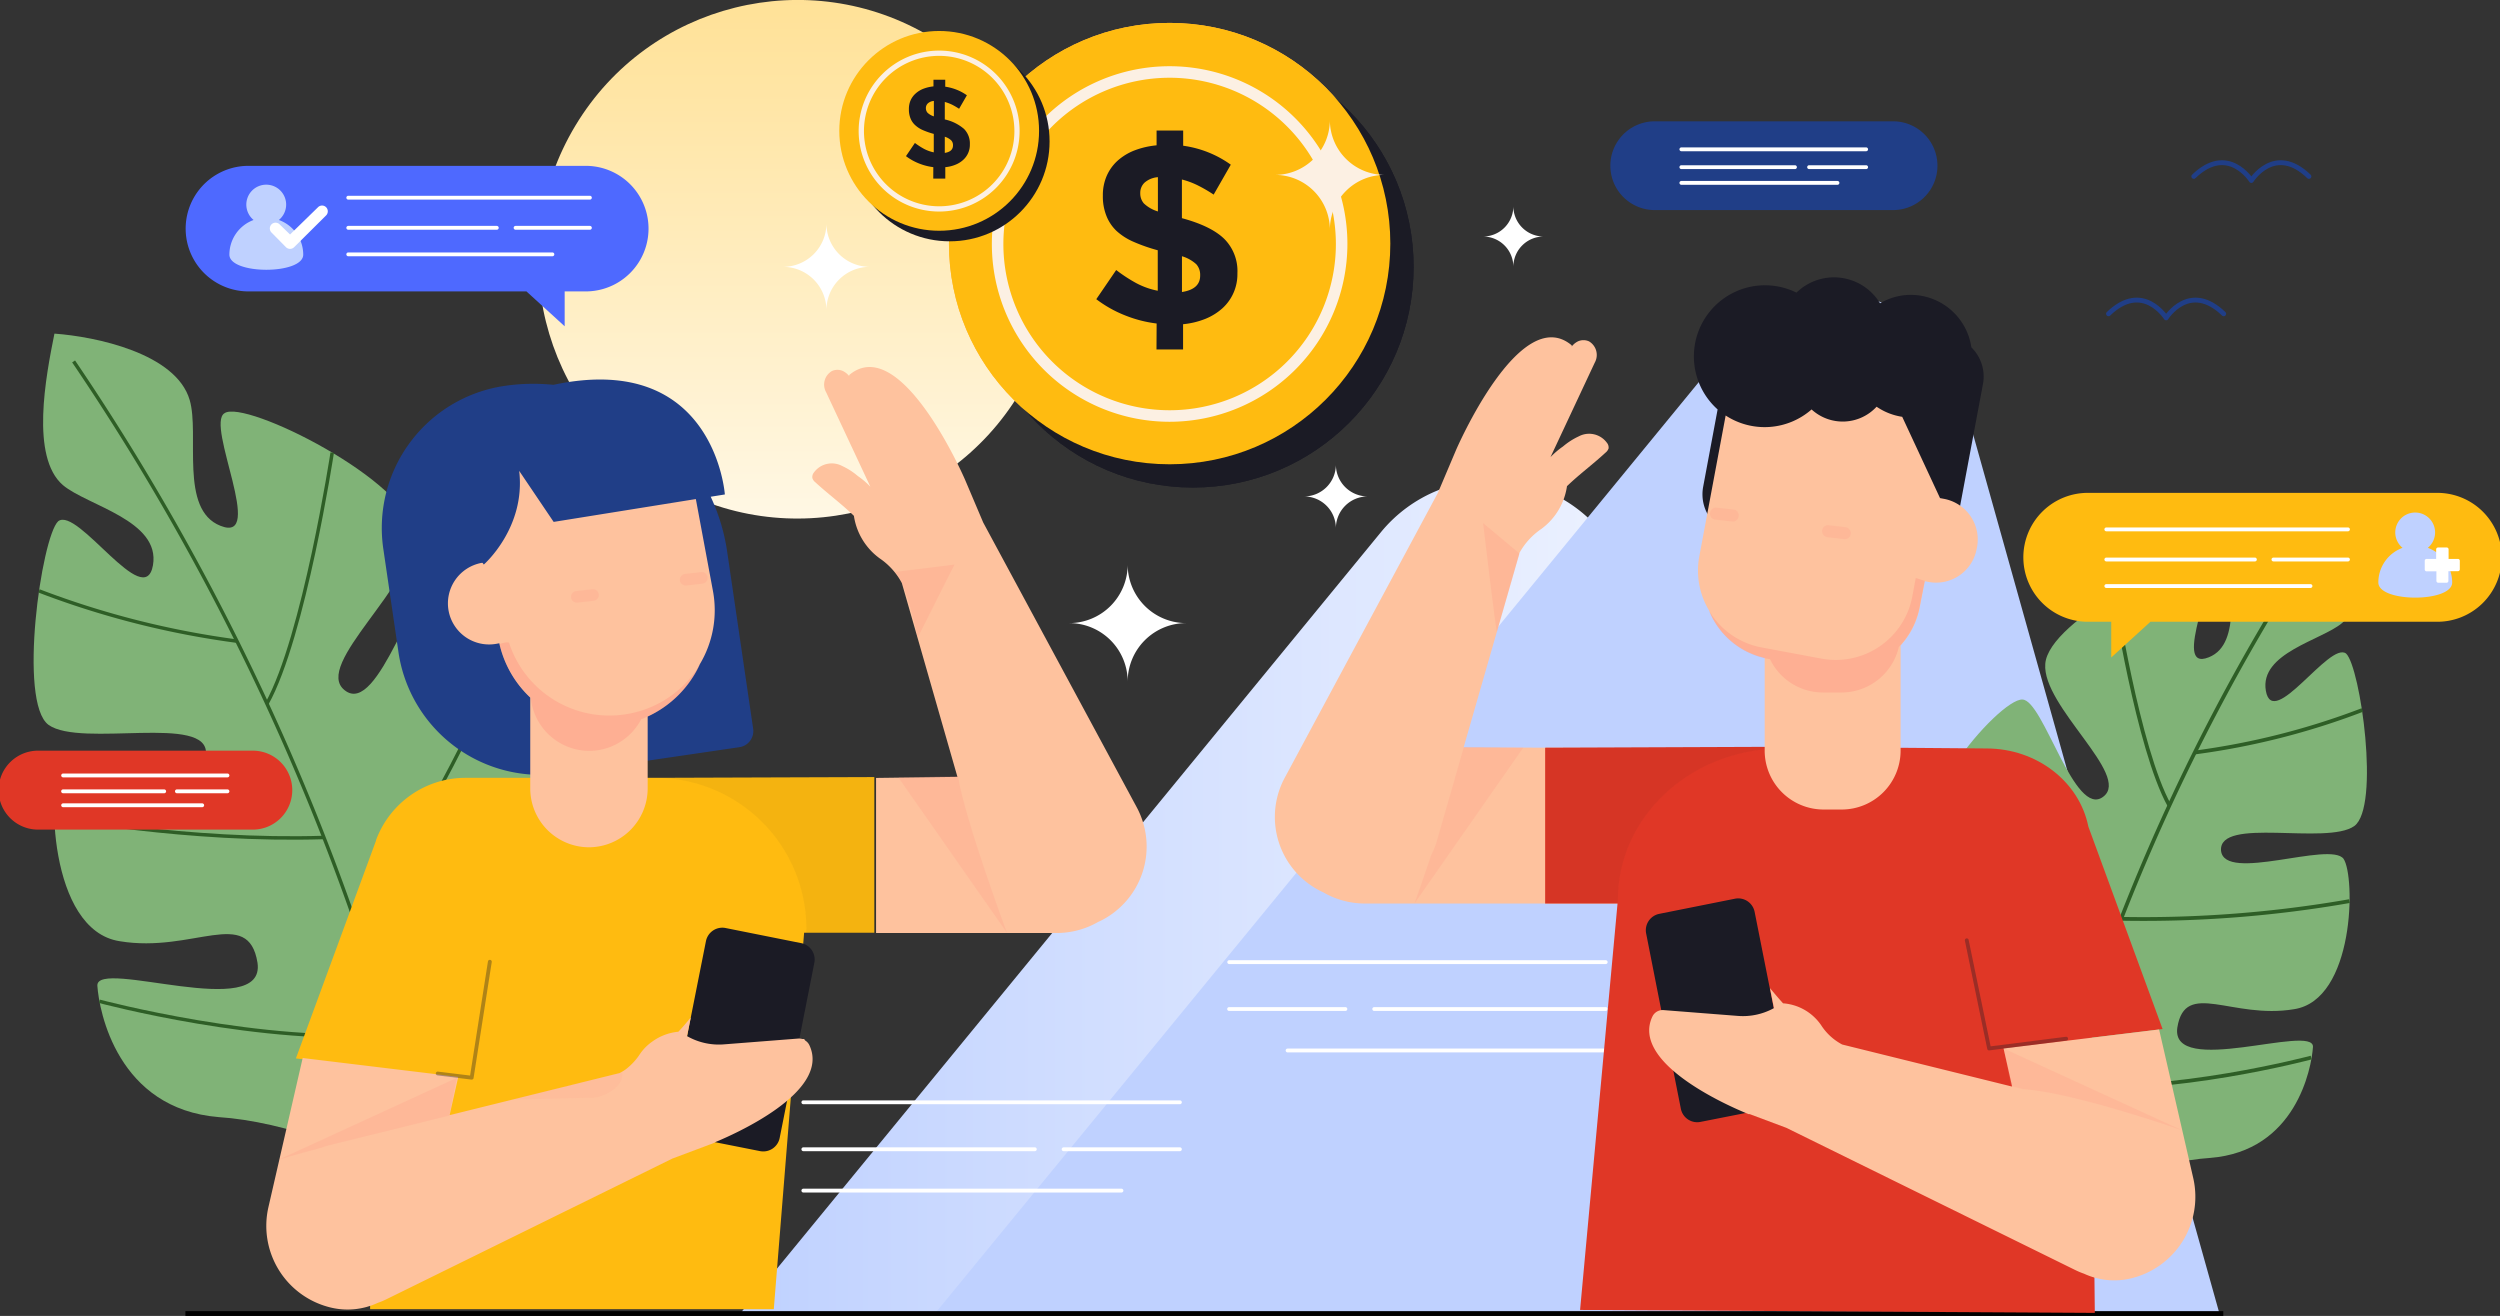 <svg xmlns="http://www.w3.org/2000/svg" xmlns:xlink="http://www.w3.org/1999/xlink" viewBox="0 0 494.58 260.33"><rect x="0" y="0" width="494.58" height="260.33" fill="#333333" stroke="none"/><defs><style>.cls-1{fill:url(#linear-gradient);}.cls-2{fill:#bfd1ff;}.cls-3{fill:#80b377;}.cls-17,.cls-24,.cls-4,.cls-6,.cls-7{fill:none;}.cls-4,.cls-6{stroke:#2e5e26;}.cls-4,.cls-6,.cls-7{stroke-miterlimit:10;}.cls-4{stroke-width:0.75px;}.cls-5{fill:url(#linear-gradient-2);}.cls-6{stroke-width:0.69px;}.cls-7{stroke:#000;}.cls-24,.cls-7{stroke-width:0.96px;}.cls-19,.cls-21,.cls-8{fill:#1b1b25;}.cls-9{fill:#ffb54a;}.cls-10{fill:#fcf0e3;}.cls-11{fill:#ffbb10;}.cls-12{fill:#fff;}.cls-13{fill:#4e69ff;}.cls-14{fill:#203e87;}.cls-15{fill:#e03726;}.cls-16{fill:#fec29e;}.cls-18,.cls-20,.cls-22,.cls-23{fill:#ff887c;}.cls-18{opacity:0.17;}.cls-19{opacity:0.05;}.cls-20{opacity:0.18;}.cls-21{opacity:0.35;}.cls-22{opacity:0.32;}.cls-23{opacity:0.08;}.cls-24{stroke:#203e87;stroke-linecap:round;stroke-linejoin:round;}</style><linearGradient id="linear-gradient" x1="146.39" y1="177.41" x2="395.67" y2="177.41" gradientUnits="userSpaceOnUse"><stop offset="0" stop-color="#bfd1ff"/><stop offset="1" stop-color="#fff"/></linearGradient><linearGradient id="linear-gradient-2" x1="157.78" y1="-38.43" x2="157.78" y2="137.87" gradientTransform="translate(120.37 -110.35) rotate(58.96)" gradientUnits="userSpaceOnUse"><stop offset="0" stop-color="#ffd97a"/><stop offset="1" stop-color="#fff"/></linearGradient></defs><title>bonus-image</title><g id="Layer_2" data-name="Layer 2"><g id="Layer_1-2" data-name="Layer 1"><path class="cls-1" d="M146.39,259.9,273.21,105.26a28.23,28.23,0,0,1,47,5.18L395.67,259.9Z"/><path class="cls-2" d="M184.93,259.9,342.63,67.6c13.37-16.3,39.55-10.81,45.24,9.49L439.09,259.9Z"/><path class="cls-3" d="M457.58,207.11c.2-4.67-28.32,6.16-26.83-3.85,1.54-9.51,10.82-1.55,23.09-3.61,12-1.84,12.16-26.25,9.79-29.75-2.67-3.56-23.61,4.79-24.24-1.62-.5-6.79,20.88-1,26.36-4.86,5.16-3.76,1.2-31.51-1.62-34.13-3.29-2.47-14.47,15.25-15.87,7.38-1.3-7.51,11.05-10,15.1-13.43,5.47-4.76,2.85-18.2,1.4-25.4-6.88.5-20.38,3.3-22.66,11.14-1.74,5.78,1.77,18.34-5.15,21.06-7.67,3.07,2.56-16.92-.68-18.85-3.39-2.41-31.1,11.46-31.65,20.16-.66,8.36,17,22,11.51,26.23-5.71,4.55-11.87-19.18-16.05-19.19-4.52-.22-25.52,23.5-17.86,34.73,7.52,10.82,20.06,9.57,14.9,19-5.63,10.62-20.37-18.37-23.18-14.19-3.17,4.37-12.12,25.59,1.94,35.82,8.49,6.35,20.64,19.22,25.17,30,8.71-8.65,25.74-14,36.2-14.68C454.18,227.72,457.29,211.41,457.58,207.11Z"/><path class="cls-4" d="M461.56,102A405,405,0,0,0,398,258.9"/><path class="cls-4" d="M467.35,140.46a146.11,146.11,0,0,1-33.16,8.41"/><path class="cls-4" d="M418.23,117.29s4.72,30.83,10.94,42.06"/><path class="cls-4" d="M464.8,178.27a236.16,236.16,0,0,1-45.18,3.5"/><path class="cls-4" d="M388.05,148.87s18.05,40.12,26.72,46"/><path class="cls-4" d="M457.23,209.22s-27.68,7.39-48.89,5.51"/><path class="cls-4" d="M370.23,185.44S386,211.12,405,226.72"/><circle class="cls-5" cx="157.78" cy="51.29" r="51.29" transform="translate(32.48 160.03) rotate(-58.96)"/><path class="cls-3" d="M19.26,195c-.24-5.51,33.44,7.28,31.68-4.55-1.82-11.23-12.78-1.82-27.27-4.25-14.12-2.18-14.36-31-11.56-35.13,3.16-4.22,27.88,5.64,28.63-1.92.59-8-24.66-1.16-31.13-5.74-6.09-4.44-1.42-37.21,1.91-40.3,3.88-2.92,17.09,18,18.74,8.72,1.53-8.88-13-11.79-17.83-15.87C6,90.37,9.06,74.5,10.77,66c8.13.59,24.07,3.89,26.76,13.15,2,6.83-2.09,21.65,6.08,24.87,9.07,3.63-3-20,.8-22.27,4-2.84,36.73,13.54,37.38,23.81.78,9.87-20.08,26-13.59,31,6.74,5.38,14-22.65,19-22.66,5.34-.25,30.13,27.76,21.09,41-8.88,12.78-23.69,11.31-17.6,22.5,6.65,12.54,24.07-21.69,27.38-16.76,3.74,5.16,14.31,30.23-2.29,42.3-10,7.5-24.38,22.7-29.73,35.37C75.73,228.08,55.62,221.78,43.26,221,23.27,219.36,19.6,200.1,19.26,195Z"/><path class="cls-6" d="M14.56,71.5A478.25,478.25,0,0,1,89.64,256.76"/><path class="cls-6" d="M7.72,116.9a173.13,173.13,0,0,0,39.15,9.94"/><path class="cls-6" d="M65.72,89.54S60.15,126,52.8,139.21"/><path class="cls-6" d="M10.73,161.54s26.34,5,53.35,4.14"/><path class="cls-6" d="M101.36,126.84S80,174.21,69.81,181.11"/><path class="cls-6" d="M19.67,198.09s32.68,8.73,57.72,6.51"/><path class="cls-6" d="M122.4,170s-18.57,30.32-41.07,48.74"/><line class="cls-7" x1="36.68" y1="259.86" x2="439.84" y2="259.86"/><circle class="cls-8" cx="236" cy="52.79" r="43.66"/><circle class="cls-9" cx="231.39" cy="48.19" r="43.66"/><path class="cls-10" d="M231.39,83.44a35.17,35.17,0,1,1,35.17-35.17A35.21,35.21,0,0,1,231.39,83.44Zm0-68.06a32.89,32.89,0,1,0,32.89,32.89A32.93,32.93,0,0,0,231.39,15.38Z"/><path class="cls-8" d="M228.82,64a24.86,24.86,0,0,1-6.35-1.65,23.9,23.9,0,0,1-5.59-3.16l3.94-5.77a30.34,30.34,0,0,0,4,2.61,15.33,15.33,0,0,0,4.22,1.49V49.51a33.81,33.81,0,0,1-4.78-1.67,12,12,0,0,1-3.39-2.17,8.26,8.26,0,0,1-2-3,10.31,10.31,0,0,1-.69-3.92v-.1a9.55,9.55,0,0,1,.76-3.85,8.82,8.82,0,0,1,2.15-3,11,11,0,0,1,3.37-2.05,16.5,16.5,0,0,1,4.35-1V25.83h5.26v3a21.06,21.06,0,0,1,9.42,3.75l-3.39,5.92a28.49,28.49,0,0,0-3.09-1.8,15.83,15.83,0,0,0-3.19-1.19v7.65q5.78,1.56,8.38,4.1a9,9,0,0,1,2.6,6.78v.1A9.15,9.15,0,0,1,244,58a9,9,0,0,1-2.18,3,11.51,11.51,0,0,1-3.36,2.08,16,16,0,0,1-4.41,1.06v5h-5.26Zm.25-28.95a4.53,4.53,0,0,0-2.65,1.09,2.77,2.77,0,0,0-.84,2v.1a3,3,0,0,0,.71,2,6.9,6.9,0,0,0,2.78,1.59Zm4.76,22.72q3.6-.56,3.6-3.24v-.1a3.1,3.1,0,0,0-.76-2.15,7.28,7.28,0,0,0-2.84-1.59Z"/><circle class="cls-8" cx="236" cy="52.79" r="43.66"/><circle class="cls-11" cx="231.39" cy="48.19" r="43.66"/><path class="cls-10" d="M231.39,83.44a35.17,35.17,0,1,1,35.17-35.17A35.21,35.21,0,0,1,231.39,83.44Zm0-68.06a32.89,32.89,0,1,0,32.89,32.89A32.93,32.93,0,0,0,231.39,15.38Z"/><path class="cls-8" d="M228.82,64a24.86,24.86,0,0,1-6.35-1.65,23.9,23.9,0,0,1-5.59-3.16l3.94-5.77a30.34,30.34,0,0,0,4,2.61,15.33,15.33,0,0,0,4.22,1.49V49.51a33.81,33.81,0,0,1-4.78-1.67,12,12,0,0,1-3.39-2.17,8.26,8.26,0,0,1-2-3,10.31,10.31,0,0,1-.69-3.92v-.1a9.55,9.55,0,0,1,.76-3.85,8.82,8.82,0,0,1,2.15-3,11,11,0,0,1,3.37-2.05,16.5,16.5,0,0,1,4.35-1V25.83h5.26v3a21.06,21.06,0,0,1,9.42,3.75l-3.39,5.92a28.49,28.49,0,0,0-3.09-1.8,15.83,15.83,0,0,0-3.19-1.19v7.65q5.78,1.56,8.38,4.1a9,9,0,0,1,2.6,6.78v.1A9.15,9.15,0,0,1,244,58a9,9,0,0,1-2.18,3,11.51,11.51,0,0,1-3.36,2.08,16,16,0,0,1-4.41,1.06v5h-5.26Zm.25-28.95a4.53,4.53,0,0,0-2.65,1.09,2.77,2.77,0,0,0-.84,2v.1a3,3,0,0,0,.71,2,6.9,6.9,0,0,0,2.78,1.59Zm4.76,22.72q3.6-.56,3.6-3.24v-.1a3.1,3.1,0,0,0-.76-2.15,7.28,7.28,0,0,0-2.84-1.59Z"/><circle class="cls-8" cx="187.88" cy="27.98" r="19.76"/><circle class="cls-11" cx="185.8" cy="25.89" r="19.76"/><path class="cls-10" d="M185.8,41.85a15.92,15.92,0,1,1,15.91-15.92A15.93,15.93,0,0,1,185.8,41.85Zm0-30.8a14.88,14.88,0,1,0,14.88,14.88A14.9,14.9,0,0,0,185.8,11.05Z"/><path class="cls-8" d="M184.64,33.07a11.53,11.53,0,0,1-2.88-.75,11,11,0,0,1-2.53-1.43L181,28.28a13.94,13.94,0,0,0,1.82,1.18,7.23,7.23,0,0,0,1.91.68V26.49a15.42,15.42,0,0,1-2.16-.75,5.45,5.45,0,0,1-1.54-1,3.63,3.63,0,0,1-.91-1.34,4.62,4.62,0,0,1-.31-1.77v-.05a4.25,4.25,0,0,1,.34-1.74,4,4,0,0,1,1-1.35,5,5,0,0,1,1.52-.93,7.79,7.79,0,0,1,2-.47V15.78H187v1.37a10,10,0,0,1,2.28.61,9.61,9.61,0,0,1,2,1.09l-1.54,2.67a14,14,0,0,0-1.39-.81,8.44,8.44,0,0,0-1.44-.54v3.46a8.63,8.63,0,0,1,3.79,1.86,4.08,4.08,0,0,1,1.17,3.07v0a4,4,0,0,1-1.34,3.09,5,5,0,0,1-1.52.94,6.75,6.75,0,0,1-2,.48v2.27h-2.38Zm.11-13.1a2,2,0,0,0-1.2.49,1.27,1.27,0,0,0-.38.93v0a1.38,1.38,0,0,0,.32.91,3.2,3.2,0,0,0,1.26.72Zm2.16,10.28q1.62-.26,1.62-1.47v0a1.37,1.37,0,0,0-.34-1,3.25,3.25,0,0,0-1.28-.73Z"/><path class="cls-12" d="M163.49,61.37h0a8.58,8.58,0,0,0-8.58-8.58h0a8.58,8.58,0,0,0,8.58-8.58h0a8.58,8.58,0,0,0,8.58,8.58h0A8.58,8.58,0,0,0,163.49,61.37Z"/><path class="cls-12" d="M264.28,104.51h0a6.3,6.3,0,0,0-6.3-6.3h0a6.3,6.3,0,0,0,6.3-6.3h0a6.3,6.3,0,0,0,6.3,6.3h0A6.3,6.3,0,0,0,264.28,104.51Z"/><path class="cls-12" d="M223.09,134.85h0a11.57,11.57,0,0,0-11.58-11.58h0a11.58,11.58,0,0,0,11.58-11.59h0a11.59,11.59,0,0,0,11.59,11.59h0A11.58,11.58,0,0,0,223.09,134.85Z"/><path class="cls-10" d="M263.09,45.46h0A10.86,10.86,0,0,0,252.24,34.6h0a10.86,10.86,0,0,0,10.85-10.86h0A10.86,10.86,0,0,0,274,34.6h0A10.86,10.86,0,0,0,263.09,45.46Z"/><path class="cls-12" d="M299.39,52.79h0a6,6,0,0,0-6-6h0a6,6,0,0,0,6-6h0a6,6,0,0,0,6,6h0A6,6,0,0,0,299.39,52.79Z"/><path class="cls-13" d="M115.86,32.81H49.15a12.42,12.42,0,1,0,0,24.84h55l7.56,6.9v-6.9h4.17a12.42,12.42,0,1,0,0-24.84Z"/><path class="cls-2" d="M55.17,43.52a3.94,3.94,0,1,0-5,0,7.31,7.31,0,0,0-4.79,6.85c0,4,14.61,4,14.61,0A7.31,7.31,0,0,0,55.17,43.52Z"/><path class="cls-12" d="M116.7,39.49H68.9a.38.38,0,0,1,0-.76h47.8a.38.38,0,1,1,0,.76Z"/><path class="cls-12" d="M109.28,50.7H68.9a.38.38,0,0,1,0-.76h40.38a.38.38,0,1,1,0,.76Z"/><path class="cls-12" d="M98.28,45.45H68.9a.38.38,0,0,1,0-.76H98.28a.38.38,0,1,1,0,.76Z"/><path class="cls-12" d="M116.7,45.45H102a.38.38,0,1,1,0-.76H116.7a.38.38,0,1,1,0,.76Z"/><path class="cls-12" d="M57.38,49.24a1.18,1.18,0,0,1-.81-.34L53.71,46a1.15,1.15,0,0,1,0-1.61,1.13,1.13,0,0,1,1.61,0l2.06,2L62.91,41a1.13,1.13,0,0,1,1.61,0,1.15,1.15,0,0,1,0,1.61L58.19,48.9A1.18,1.18,0,0,1,57.38,49.24Z"/><path class="cls-11" d="M413.39,97.51h68.44a12.75,12.75,0,1,1,0,25.49h-56.4l-7.76,7.07V123h-4.28a12.75,12.75,0,1,1,0-25.49Z"/><path class="cls-2" d="M480.3,108.38a3.94,3.94,0,1,0-5,0,7.3,7.3,0,0,0-4.79,6.85c0,4,14.61,4,14.61,0A7.3,7.3,0,0,0,480.3,108.38Z"/><path class="cls-12" d="M486.3,110.57h-1.89v-1.89a.37.37,0,0,0-.37-.37h-1.72a.38.38,0,0,0-.37.37v1.89h-1.89a.37.37,0,0,0-.37.37v1.72a.37.37,0,0,0,.37.37H482v1.89a.38.38,0,0,0,.37.37H484a.37.37,0,0,0,.37-.37V113h1.89a.37.37,0,0,0,.37-.37v-1.72A.37.37,0,0,0,486.3,110.57Z"/><path class="cls-12" d="M464.5,105.11H416.7a.38.38,0,0,1,0-.76h47.8a.38.38,0,0,1,0,.76Z"/><path class="cls-12" d="M457.09,116.32H416.7a.38.38,0,0,1,0-.76h40.39a.38.38,0,1,1,0,.76Z"/><path class="cls-12" d="M446.09,111.07H416.7a.38.38,0,0,1,0-.76h29.39a.38.38,0,1,1,0,.76Z"/><path class="cls-12" d="M464.5,111.07H449.76a.38.38,0,0,1,0-.76H464.5a.38.38,0,0,1,0,.76Z"/><path class="cls-14" d="M327.36,24h47.15a8.78,8.78,0,1,1,0,17.56H327.36a8.78,8.78,0,0,1,0-17.56Z"/><path class="cls-12" d="M369.18,29.92H332.63a.38.38,0,1,1,0-.76h36.55a.38.38,0,0,1,0,.76Z"/><path class="cls-12" d="M363.51,36.56H332.63a.38.38,0,1,1,0-.76h30.88a.38.38,0,0,1,0,.76Z"/><path class="cls-12" d="M355.1,33.45H332.63a.38.38,0,1,1,0-.76H355.1a.38.38,0,0,1,0,.76Z"/><path class="cls-12" d="M369.18,33.45H357.9a.38.38,0,1,1,0-.76h11.28a.38.38,0,0,1,0,.76Z"/><path class="cls-15" d="M7.81,148.51H49.73a7.81,7.81,0,1,1,0,15.61H7.81a7.81,7.81,0,1,1,0-15.61Z"/><path class="cls-12" d="M45,153.79H12.49a.38.38,0,0,1,0-.76H45a.38.38,0,0,1,0,.76Z"/><path class="cls-12" d="M40,159.69H12.49a.38.38,0,0,1,0-.76H40a.38.38,0,0,1,0,.76Z"/><path class="cls-12" d="M32.48,156.93h-20a.38.38,0,0,1,0-.76h20a.38.38,0,1,1,0,.76Z"/><path class="cls-12" d="M45,156.93H35a.38.38,0,1,1,0-.76H45a.38.38,0,1,1,0,.76Z"/><path class="cls-12" d="M317.66,190.72H243.18a.38.38,0,0,1,0-.76h74.48a.38.38,0,0,1,0,.76Z"/><path class="cls-12" d="M317.66,208.2H254.73a.38.38,0,1,1,0-.76h62.93a.38.38,0,0,1,0,.76Z"/><path class="cls-12" d="M317.66,200H271.87a.38.38,0,0,1,0-.76h45.79a.38.38,0,0,1,0,.76Z"/><path class="cls-12" d="M266.16,200h-23a.38.38,0,0,1,0-.76h23a.38.38,0,0,1,0,.76Z"/><path class="cls-12" d="M233.42,218.45H158.93a.38.38,0,0,1,0-.76h74.49a.38.38,0,1,1,0,.76Z"/><path class="cls-12" d="M221.86,235.92H158.93a.38.38,0,0,1,0-.76h62.93a.38.38,0,0,1,0,.76Z"/><path class="cls-12" d="M204.72,227.74H158.93a.38.38,0,1,1,0-.76h45.79a.38.38,0,0,1,0,.76Z"/><path class="cls-12" d="M233.42,227.74h-23a.38.38,0,1,1,0-.76h23a.38.38,0,1,1,0,.76Z"/><path class="cls-16" d="M289.58,147.85l0-.08,11-38.27-.05,0a13.86,13.86,0,0,1,4.41-4.87A12.74,12.74,0,0,0,310,96.18c2.42-2.34,5.15-4.34,7.62-6.63a1.8,1.8,0,0,0,.61-.84,1.48,1.48,0,0,0-.32-1.1,4.36,4.36,0,0,0-5.57-1.29,13.64,13.64,0,0,0-3.12,2,16.31,16.31,0,0,0-2.48,2.11l8.75-18.68a3.12,3.12,0,0,0-1.12-4.21h0a2.65,2.65,0,0,0-2.22,0,3.58,3.58,0,0,0-1.21,1l0-.22c-10.25-8.62-22.89,20.71-22.89,20.71l-3.59,8.47L254.09,154a16.39,16.39,0,0,0,7.33,22.36h0l.36.17a16.52,16.52,0,0,0,8.29,2.22H330l12.91-30.68Zm17.06-57.1Z"/><path class="cls-17" d="M287.86,153.83l-1.53,5.33C286.88,157.32,287.41,155.51,287.86,153.83Z"/><path class="cls-18" d="M279.32,178.73Z"/><path class="cls-18" d="M279.33,178.73l.49,0Z"/><path class="cls-18" d="M289.6,147.77l-1.74,6.06c-.45,1.68-1,3.49-1.53,5.33l-2.11,7.33a16.59,16.59,0,0,1-1.09,2.67c-1.81,5.43-3.31,9.59-3.31,9.59l21.54-30.85C296,147.9,294.77,147.77,289.6,147.77Z"/><path class="cls-18" d="M279.32,178.73h0Z"/><path class="cls-15" d="M427.83,203.58l-14.69-40.06c-1.75-8.79-10.11-15.45-20.17-15.45l-41.05-.33-46.24.18v30.83H320l-7.41,80.4,101.83.58-.57-54.45Z"/><path class="cls-19" d="M351.84,148.09l.08-.35-46.24.18v30.83H320l.07-.82C320.1,161.66,334.25,148.44,351.84,148.09Z"/><path class="cls-20" d="M293.4,103.48s2.6,22,2.75,21.51l4.45-15.49Z"/><path class="cls-8" d="M354,215.08l-3.88-19.58-3-15.11a3.31,3.31,0,0,0-3.87-2.6l-15,3a3.31,3.31,0,0,0-2.59,3.88l3,15.21,2.4,12.06,1.47,7.42a3.3,3.3,0,0,0,3.87,2.59l8.87-1.75,6.14-1.22A3.31,3.31,0,0,0,354,215.08Z"/><path class="cls-16" d="M433.91,233.13l-6.77-29.47-30.77,3.76,1.69,7.5-.16,0-33.45-8.28,0,0a11.12,11.12,0,0,1-4.18-3.84,10,10,0,0,0-7.52-4.31c-.91-1-1.75-2-2.59-3l.78,3.95-.19.1a12.65,12.65,0,0,1-6.93,1.44l-14.71-1.15a2.25,2.25,0,0,0-2.2,1.25c-4.31,9,14.18,17.33,18.4,19.08h0l.15.06.17.07.16.06.14.06.12,0,.05,0,.06,0,7.24,2.71,57.27,28.19a15,15,0,0,0,1.62.67,14.2,14.2,0,0,0,9.18.95h0A16.6,16.6,0,0,0,433.91,233.13Z"/><path class="cls-18" d="M431.73,223.63l-35.36-16.21c1.18,5.15.49,2.88,1.53,7.46l2.41.6C410.49,216.17,431.73,223.63,431.73,223.63Z"/><path class="cls-21" d="M393.51,207.8a.37.37,0,0,1-.37-.3l-4.42-21.4a.38.38,0,0,1,.3-.45.37.37,0,0,1,.44.3L393.81,207l14.88-1.89a.38.38,0,0,1,.43.33.37.37,0,0,1-.33.42l-15.23,1.94Z"/><path class="cls-18" d="M432,224.85l.06.3Z"/><path class="cls-18" d="M432,225.15Z"/><path class="cls-18" d="M431.73,223.63l.16.81C431.85,224.23,431.8,224,431.73,223.63Z"/><path class="cls-18" d="M431.89,224.44l.08.41Z"/><path class="cls-8" d="M390,68.72a12.13,12.13,0,0,0-13.35-10.31A12.3,12.3,0,0,0,371.93,60a10.64,10.64,0,0,0-16.53-2.11A14.07,14.07,0,0,0,339.8,81L336.94,96.3a8.09,8.09,0,0,0,6.46,9.44l33.9,6.34a8.08,8.08,0,0,0,9.43-6.45L392.29,76A8.08,8.08,0,0,0,390,68.72Z"/><path class="cls-16" d="M384.54,98.68l-.74-.14-7.48-16.08a12.22,12.22,0,0,1-5.07-2,9.11,9.11,0,0,1-12.86.54,14.08,14.08,0,0,1-17,1.2l-5.21,27.85a15.34,15.34,0,0,0,1.93,10.73,15.58,15.58,0,0,0,11,9.36v18.39a11.66,11.66,0,0,0,11.62,11.62h3.66A11.66,11.66,0,0,0,376,148.57V127.69a15.53,15.53,0,0,0,3.8-7.61l1-5.09.74.14a8.16,8.16,0,0,0,9.5-6.5l.09-.45A8.18,8.18,0,0,0,384.54,98.68Z"/><path class="cls-22" d="M379,114.35l-.68,3.63a15.41,15.41,0,0,1-18,12.31l-11.83-2.21a15.38,15.38,0,0,1-10.39-7.26,15.6,15.6,0,0,0,11.6,9.52l.47.08A11.63,11.63,0,0,0,360.64,137h3.71a11.66,11.66,0,0,0,11.3-9,15.6,15.6,0,0,0,4.12-8l1-5.09Z"/><rect class="cls-18" x="360.44" y="104.11" width="5.71" height="2.39" rx="1.16" ry="1.16" transform="translate(712.55 250.55) rotate(-173.58)"/><path class="cls-18" d="M339.43,100.61h3.38a1.16,1.16,0,0,1,1.16,1.16v.06a1.17,1.17,0,0,1-1.17,1.17h-3.38a1.16,1.16,0,0,1-1.16-1.16v-.06a1.17,1.17,0,0,1,1.17-1.17Z" transform="translate(668.73 241.11) rotate(-173.58)"/><path class="cls-16" d="M224.94,159.81l-30.43-56.44-3.59-8.46S178.27,65.58,168,74.19l0,.22a3.61,3.61,0,0,0-1.22-1,2.59,2.59,0,0,0-2.21,0h0a3.1,3.1,0,0,0-1.13,4.2l8.75,18.69a15,15,0,0,0-2.48-2.12,13.22,13.22,0,0,0-3.12-2,4.37,4.37,0,0,0-5.57,1.29,1.45,1.45,0,0,0-.31,1.1,1.73,1.73,0,0,0,.6.85c2.47,2.28,5.2,4.28,7.62,6.63a12.71,12.71,0,0,0,5.08,8.4,13.72,13.72,0,0,1,4.4,4.88l0,0,11,38.36-16.1.21v30.68H209a16.53,16.53,0,0,0,8.3-2.22l.36-.16h0A16.4,16.4,0,0,0,224.94,159.81Z"/><path class="cls-18" d="M199.22,184.56h0s-8.28-22.26-9.7-31c-5.48,0-6.32.24-11.8.24Z"/><path class="cls-20" d="M177.06,113.14l11.76-1.45-7.27,14.47S179.39,115.4,177.06,113.14Z"/><path class="cls-11" d="M129.8,153.88v0l-.55,0H92.09a18.88,18.88,0,0,0-17.65,12.19h0l-.05.16,0,.07L58.54,209.39l14.68,1.79V259h79.86l6-74.48h13.89V153.73Z"/><path class="cls-19" d="M173.36,153.73l-42.43.18h0a29.87,29.87,0,0,1,28.6,29.84l-.07.81h13.9Z"/><path class="cls-8" d="M158.54,186.59l-15-3a3.31,3.31,0,0,0-3.88,2.59l-3,15.11-3.89,19.59a3.3,3.3,0,0,0,2.59,3.87l6.15,1.22,8.86,1.76a3.31,3.31,0,0,0,3.87-2.59l1.48-7.43,2.39-12.06,3-15.21A3.3,3.3,0,0,0,158.54,186.59Z"/><path class="cls-16" d="M160.11,206.75a2.2,2.2,0,0,0-.84-.92l-.18-.28-.36,0a2.49,2.49,0,0,0-.82-.09l-14.71,1.15a12.65,12.65,0,0,1-6.93-1.44l-.35-.19.74-3.71c-.8,1-1.6,1.93-2.46,2.84a10.44,10.44,0,0,0-5.23,2,9.45,9.45,0,0,0-2.42,2.49,12.21,12.21,0,0,1-2.72,2.92,9.12,9.12,0,0,1-1.26.77l0,0-33.45,8.28-.16,0,1.7-7.53-30.78-3.73-6.77,29.47A16.61,16.61,0,0,0,65.55,258.7h0a14.2,14.2,0,0,0,9.18-.95,15,15,0,0,0,1.62-.67L133,229.21l7.67-2.88.86-.34-.12,0C144.9,224.54,164.53,216.05,160.11,206.75Z"/><path class="cls-18" d="M54.82,230.64l-.06.3Z"/><path class="cls-18" d="M88.88,220.7c.69-3.19.49-2.92,1.54-7.5L55.06,229.45s3.5-1.06,8.34-2.34c.45-.17.9-.32,1.38-.45Z"/><path class="cls-18" d="M54.91,230.2l-.09.44Z"/><path class="cls-18" d="M54.76,230.94Z"/><path class="cls-18" d="M55.06,229.45c-.07.31-.11.54-.15.75C55,229.82,55.06,229.45,55.06,229.45Z"/><path class="cls-21" d="M93.27,213.58h0l-6.72-.83a.37.37,0,0,1-.33-.42.38.38,0,0,1,.42-.33l6.36.78,3.53-22.56a.38.38,0,1,1,.75.12l-3.59,22.92A.38.38,0,0,1,93.27,213.58Z"/><path class="cls-23" d="M101.12,217.54l15.16-.38c2.83.37,7.33-2.18,6.81-5h0Z"/><path class="cls-14" d="M149,144.18l-5.15-35.1a39.09,39.09,0,0,0-3.25-10.81l2.8-.45s-2-28.49-33.92-21.69a39.11,39.11,0,0,0-9.65.21h0a28.41,28.41,0,0,0-24,32.23l3,20.46A28.4,28.4,0,0,0,111,153l35.19-5.17A3.22,3.22,0,0,0,149,144.18Z"/><path class="cls-16" d="M137.66,98.73l-28.13,4.52-6.82-10.1c1.34,11.27-7,18.54-7,18.54l-.23-.33-.23,0a8.15,8.15,0,0,0-6.5,9.49h0a8.15,8.15,0,0,0,9.49,6.51l.54-.1A20.92,20.92,0,0,0,104.9,138v18a11.65,11.65,0,0,0,11.61,11.62h0A11.66,11.66,0,0,0,128.13,156V141.75a21.08,21.08,0,0,0,10.32-10.35v0a20.79,20.79,0,0,0,2.59-14.51Z"/><path class="cls-22" d="M124.39,141.2h0a20.86,20.86,0,0,1-23.67-14c-.1-.32-1.94.1-1.89.3A20.9,20.9,0,0,0,105,138a11.66,11.66,0,0,0,11.56,10.55h0a11.63,11.63,0,0,0,10.29-6.26,21.06,21.06,0,0,0,11.66-10.92A20.78,20.78,0,0,1,124.39,141.2Z"/><path class="cls-18" d="M117.47,118.86l-3.21.36a1.16,1.16,0,0,1-1.29-1h0a1.17,1.17,0,0,1,1-1.29l3.21-.36a1.16,1.16,0,0,1,1.28,1h0A1.16,1.16,0,0,1,117.47,118.86Z"/><path class="cls-18" d="M139,115.47l-3.21.36a1.17,1.17,0,0,1-1.29-1h0a1.17,1.17,0,0,1,1-1.29l3.21-.36a1.16,1.16,0,0,1,1.28,1h0A1.17,1.17,0,0,1,139,115.47Z"/><path class="cls-24" d="M439.92,62.08c-6.78-6.55-11.39.81-11.39.81s-4.62-7.36-11.4-.81"/><path class="cls-24" d="M456.78,34.9c-6.77-6.55-11.39.81-11.39.81s-4.62-7.36-11.39-.81"/></g></g></svg>